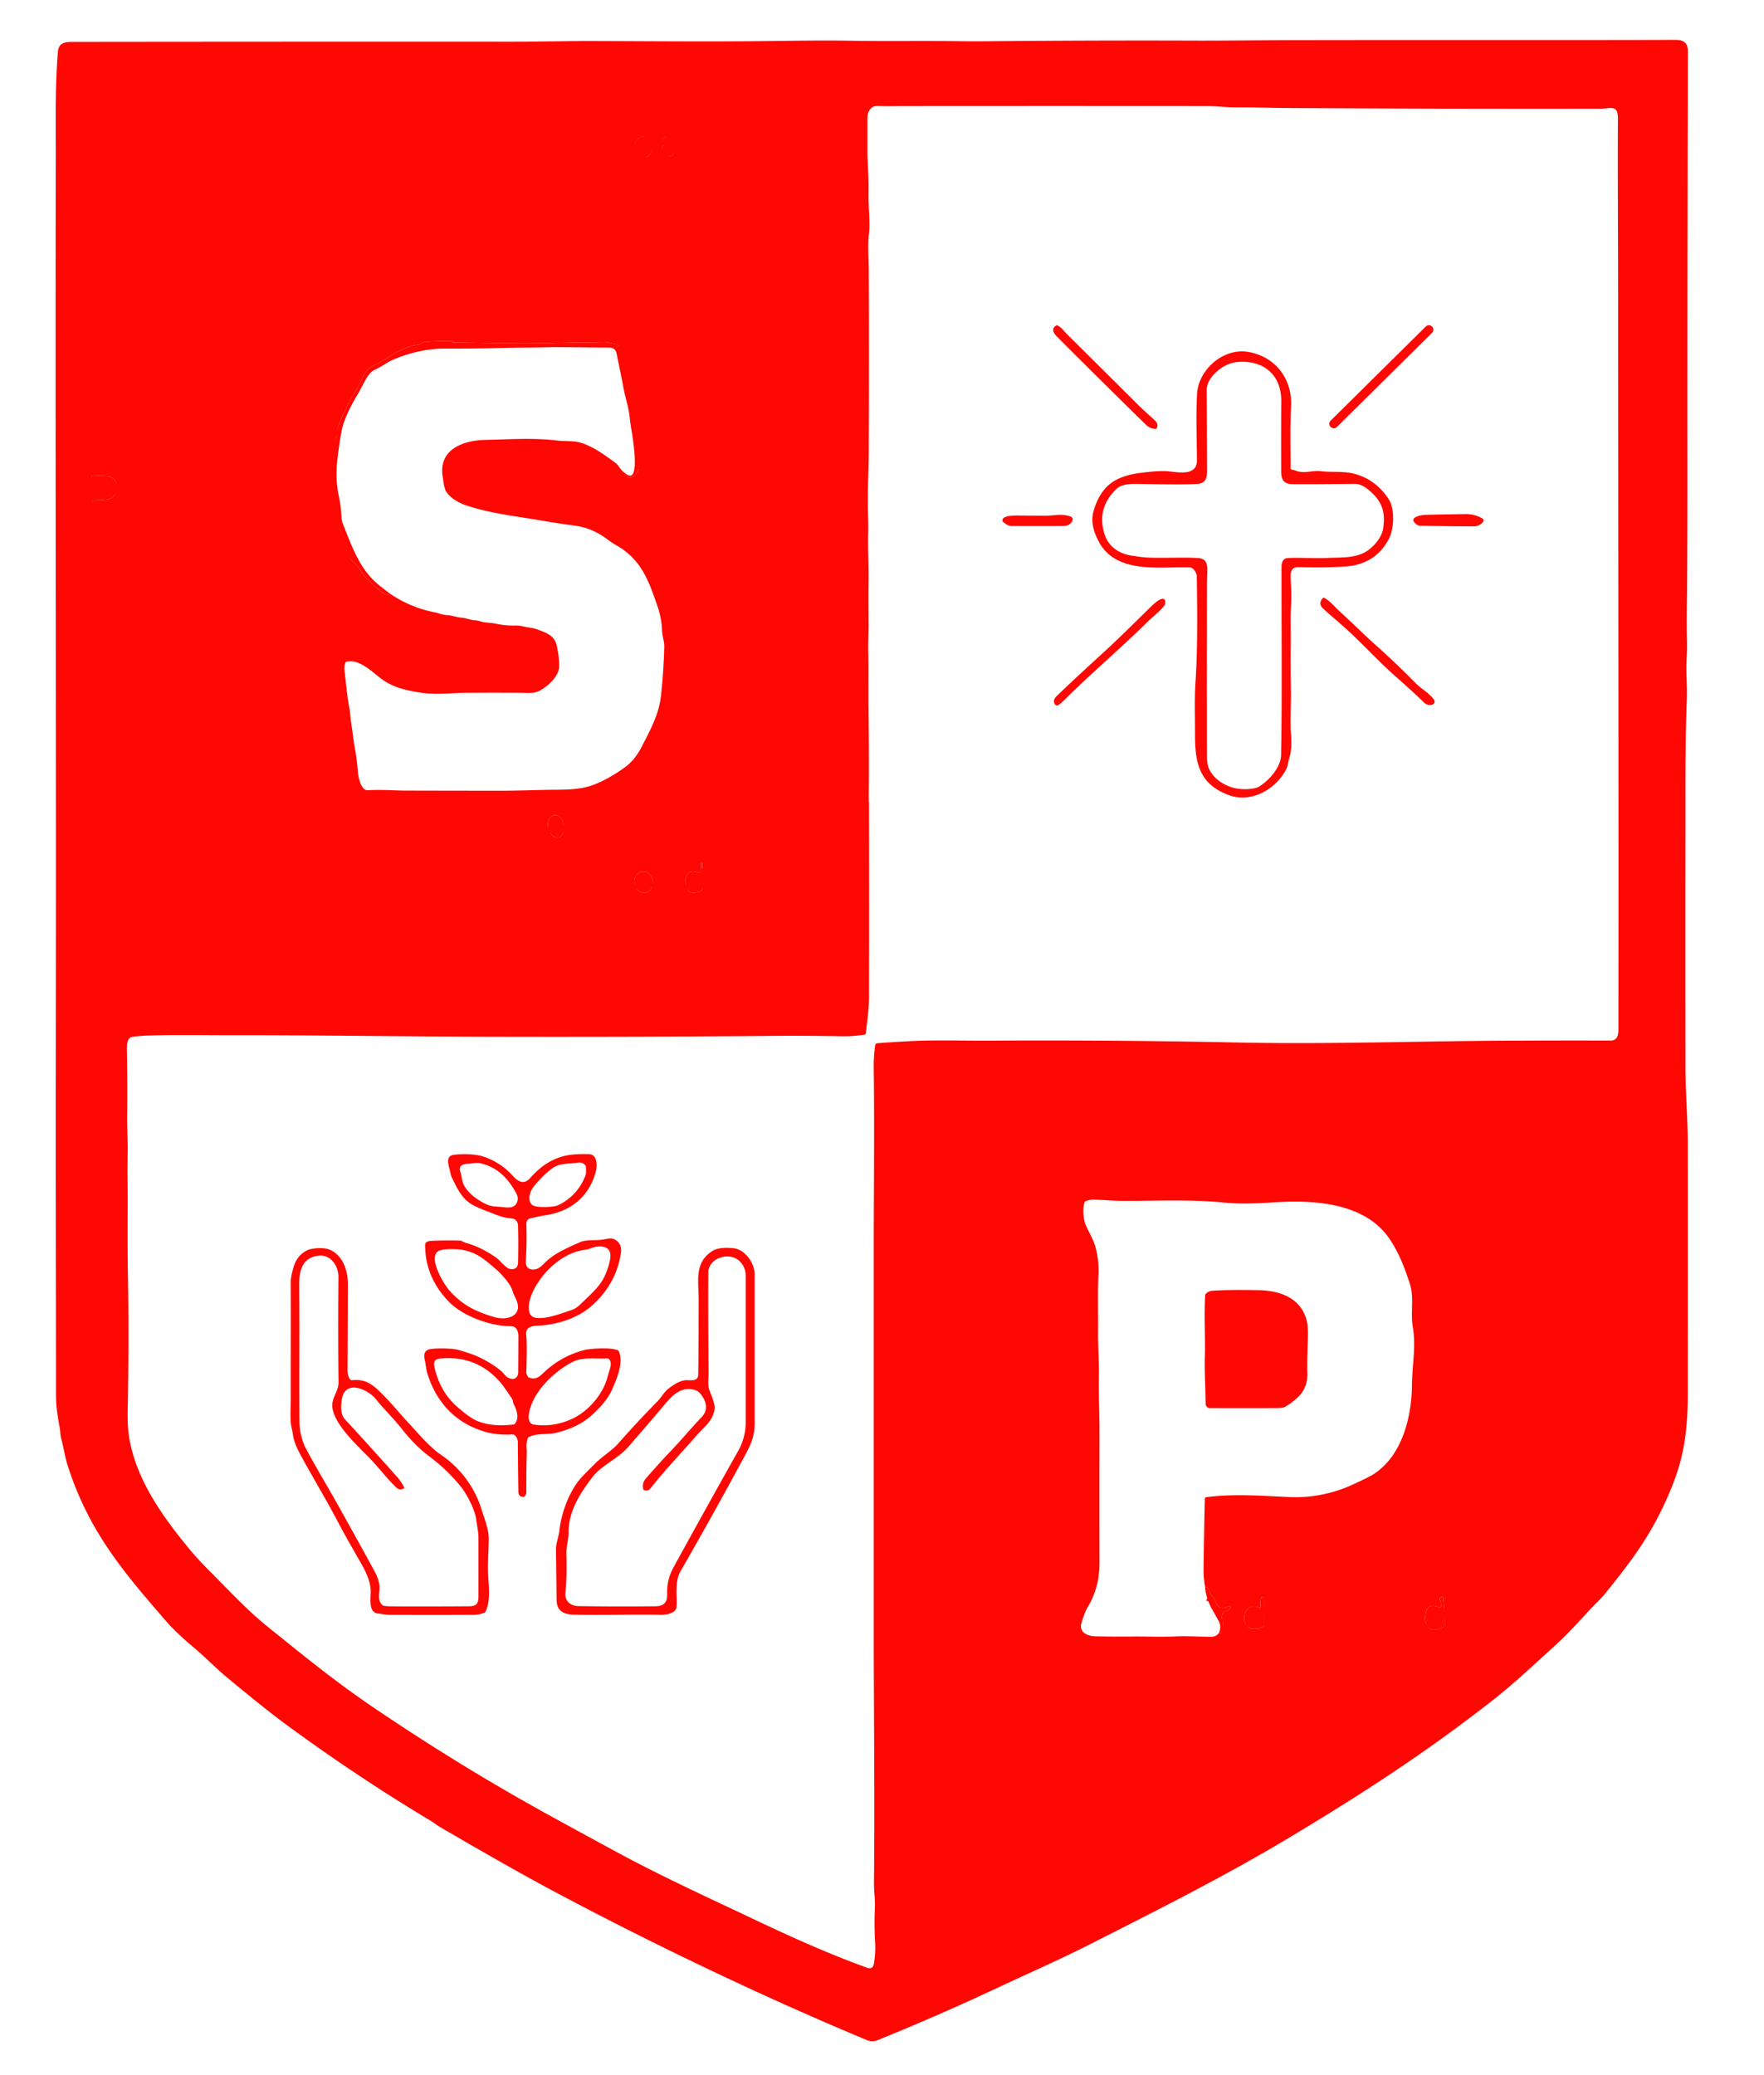 <svg xmlns="http://www.w3.org/2000/svg" width="85" height="100"><path style="fill:none;stroke-width:2;stroke-linecap:butt;stroke-linejoin:miter;stroke:#ff0702;stroke-opacity:1;stroke-miterlimit:4" d="M447.347 62.815a1.775 1.775 0 0 0-.978 1.6l-.367 11.813c0 .246.184.43.428.492 1.712.123 1.1-10.705 1.1-12.12 0-.554.306-1.108.734-1.415a1.72 1.72 0 0 1 1.528-.37c1.772.37 4.217-.369 5.44.493 2.628 1.845 1.405 10.028.794 12.796a.587.587 0 0 0 .245.616c.244.123.489.061.672-.062 1.956-1.6.856-9.536.55-11.874-.611-4.122-7.457-3.384-10.146-1.969M485.915 119.479c3.667-.308 6.417-4.061 6.05-8.368-.366-4.368-3.606-7.629-7.273-7.382-3.667.307-6.418 4.06-6.05 8.428.305 4.307 3.605 7.63 7.273 7.322M499.911 112.157l1.773-1.169c.489-.307.489-.553-.122-.676-.795-.124-1.467.184-1.956.984-4.707 7.629 5.623 11.136 9.412 6.152.184-.246.306-.553.306-.861-.061-2.953-.306-5.845-.795-8.736-.978-5.845-9.657-3.815-9.29-1.908 0 .062.061.185.183.246.123 0 .245 0 .306-.061 8.496-5.291 8.496 5.599 8.557 10.151 0 .308-.122.616-.306.862-3.545 3.937-10.513.676-8.679-4.184.122-.308.306-.615.611-.8M470.818 358.743l2.078 3.076c.183.246.428.431.733.431 11.369.861 8.313-17.227 7.335-23.379-.917-6.09-1.834-12.182-2.629-18.272-1.589-11.505-4.95-23.318-6.6-35.192-.367-2.645-1.773-5.23-2.14-8.06-.428-3.076-1.711-15.257-4.828-15.872-3.24-.739-6.051-1.785-9.413-1.723-14.303.185-28.544.37-42.846.738-23.593.492-47.308-.246-70.962-.492-.306 0-.306-.123-.122-.308l.244-.246c.245-.246.184-.369-.122-.369-7.273-.246-14.547-.123-21.76.492-.305 0-.61.123-.916.308-1.222.984-2.2 1.538-2.873 1.6-12.835 1.292-23.776 11.012-33.922 15.873-5.807 2.83-7.212 5.783-10.085 12.181-1.04 2.4-2.445 5.045-4.279 7.937-4.767 7.506-9.107 16.427-12.957 26.824-.123.37-.123.677-.061 1.046.366 2.338 0 4.553-1.162 6.644a1.71 1.71 0 0 0-.305.985c-.061 6.09-1.712 12.797-2.078 17.719-1.223 14.95-1.529 31.377 2.933 45.835 1.04 3.445 3.118 7.075 4.462 10.766.55 1.538.673 3.692 1.773 5.968 1.222 2.584 2.567 10.767 6.05 13.35 2.751 2.092 4.952 4.8 6.48 7.999.427.86 1.283 1.907 2.506 3.26 5.195 5.476 10.207 9.906 14.974 13.35.245.185.55.247.856.185l3.056-.676M70.595 379.107c8.924.739 18.703 1.046 17.236-11.443-.978-8.306-13.019-6.214-18.764-6.275-.183 0-.367.184-.367.369.184 10.09.306 20.118.367 30.208 0 .43.183.677.611.615a.42.42 0 0 0 .428-.43l-.122-12.49a.56.56 0 0 1 .183-.43c.123-.124.245-.185.428-.124M413.425 623.232c-3.056 12.367 14.18 20.119 11.124 1.108-1.04-6.83-9.474-7.752-11.124-1.108M527.477 662.361c-2.078-.369-4.034-1.292-5.929-.923-5.929 1.17-6.173 11.69-2.2 15.074 1.956 1.6 4.523 1.169 7.212.615 5.44-1.23 3.24-8.613 2.69-12.428-.49-3.26.977-6.03.244-9.536-.061-.308-.306-.492-.611-.43-.673.122-.061 5.66-.734 7.26-.122.245-.427.43-.672.368M486.465 677.62c3.79-.616 6.356-4.615 5.684-9.045-.611-4.43-4.279-7.567-8.068-7.013-3.79.553-6.357 4.614-5.746 9.043.673 4.43 4.279 7.568 8.13 7.014M918.776 1239.759c.489-.308.978-.308 1.406 0 .06.061.183.123.305.061.061 0 .183-.061.245-.184 2.078-3.753 2.261-7.63.489-11.567-.123-.307-.184-.676-.062-.984l.795-2.953c.122-.37.367-.615.734-.738 2.078-.554 5.073-1.415 5.011-3.876.062-.123 0-.247-.122-.37-.122-.061-.244-.123-.367-.123-2.017.185-3.667 1.6-5.44 1.477-2.444-.123-3.85-1.477-4.828-3.814-.55-1.292-2.261-5.415-3.545-5.968a1.33 1.33 0 0 1-.611-.677l-2.14-5.23c-.122-.246-.366-.43-.672-.369-.428.123-.917.062-1.406-.184M949.764 1220.256c-15.83-6.706-16.136 23.686 2.628 14.335.306-.123.55-.43.49-.8l-.062-20.364c-.06-.492-.244-.923-.672-1.17-2.323-1.537-1.467 6.276-1.834 7.691 0 .123-.122.246-.244.308-.061 0-.184.061-.306 0M1086.554 1218.964c0 .369-.122.738-.49.984-.305.185-.672.185-1.038.062-9.719-5.107-12.347 6.583-9.535 13.043 2.567 5.906 8.068 3.753 12.53 2.092a.886.886 0 0 0 .55-.677c1.406-6.276.06-15.32-.49-21.78-.06-.246-.183-.492-.427-.615a.658.658 0 0 0-.672 0c-.856.492-2.262 1.354-1.162 2.461.245.185.367.492.367.8l.367 3.63" transform="scale(.064 .064)"/><path style="stroke:none;fill-rule:nonzero;fill:#ff0702;fill-opacity:1" d="M77.066 77.102c-.714.707-1.332 1.472-2.082 2.148-1.02.922-2.027 1.883-3.109 2.727-3.21 2.503-6.207 4.453-9.785 6.597-3.113 1.864-6.375 3.5-9.61 5.14-1.425.724-2.902 1.368-4.351 2.048a117.18 117.18 0 0 1-5.836 2.55.652.652 0 0 1-.527-.003c-5.121-2.133-10.403-4.676-15.04-7.145-1.347-.719-3.18-1.75-5.492-3.102-.144-.082-.316-.214-.472-.312a89.583 89.583 0 0 1-7.082-4.723c-.586-.433-1.512-1.172-2.774-2.218-.511-.426-.988-.926-1.508-1.364-.617-.515-1.101-.976-1.445-1.379-1.344-1.558-2.672-3.082-3.66-4.968a15.26 15.26 0 0 1-1.063-2.575c-.097-.316-.171-.793-.285-1.214-.039-.153-.039-.332-.062-.47-.094-.526-.184-1.023-.184-1.57 0-5.238-.02-10.476-.011-15.714.027-15.434-.028-29.485 0-43.89.003-1.845-.036-3.544.105-5.188.035-.426.375-.457.687-.457 7.051-.008 14.102-.012 21.153-.008 1.297 0 2.902-.04 3.87-.035 2.778.007 5.56.035 8.337.003 1.43-.015 2.86-.042 4.285-.015 1.57.027 3.316-.004 5.125.02.434.007.86.007 1.277.003 3.336-.031 6.668-.043 10.004-.031 1.602.004 3.207-.02 4.809-.023 6.129-.012 12.258.004 18.387-.012.421-.004.605.156.605.566-.02 7.895-.027 14.547-.023 19.957 0 1.953 0 3.91-.016 5.867-.008.872-.023 1.75-.004 2.625.004.247 0 .512-.016.793-.043.704.036 1.329.008 2-.074 1.833-.066 3.641-.066 5.524-.004 4.062-.004 8.125 0 12.187 0 1.164.105 2.395.11 3.516.003 1.879.003 5.973 0 12.285 0 1.414-.134 2.711-.626 4.043a15.826 15.826 0 0 1-1.746 3.39c-.383.563-.91 1.259-1.586 2.09a4.393 4.393 0 0 1-.3.337zM28.59 3.988a.113.113 0 0 0-.063.102l-.023.75c0 .015.012.027.027.031.11.008.07-.68.07-.77 0-.035.02-.07.047-.09a.11.11 0 0 1 .098-.023c.113.024.27-.023.348.032.168.117.09.636.05.812a.037.037 0 0 0 .016.04.042.042 0 0 0 .043-.005c.125-.101.055-.605.035-.754-.039-.261-.476-.215-.648-.125zm15.207 46.188c1.3-.07 2.61-.02 3.91-.028 3.969-.023 7.938.008 11.906.09 3.086.067 6.313.004 9.867-.054 2.211-.036 4.922-.047 8.137-.04.305 0 .367-.253.367-.519.012-11.945-.011-23.89-.015-35.836 0-2.695-.024-5.5-.008-8.078.004-.695-.383-.473-.836-.473a2006.5 2006.5 0 0 1-15.336-.035c-.648-.004-1.488-.035-2.23-.031-.461.004-.91-.059-1.375-.059-4.868-.004-9.735-.004-14.602 0-.316 0-.86.012-1.293-.004-.34-.015-.488.278-.492.586v1.64c.004.548.07 1.247.055 1.876-.02.684.09 1.531.023 2.039-.074.578-.012 1.266-.012 1.691.016 2.977.012 5.954 0 8.93-.008.871-.07 1.942-.035 2.918.012.352.012.672.008.961-.02.785.027 1.48.02 2.145-.012.75-.008 1.414 0 2.125.003.425-.028.953-.016 1.43.023.968-.004 1.835.012 2.753.02 1.469.023 2.934.011 4.402a.1.1 0 0 0 .008.047c.004.008.004.02.004.032.004 3.12.004 6.246 0 9.37 0 .575-.094 1.15-.152 1.731a.091.091 0 0 1-.075.078c-.336.047-.66.078-1.015.075a125.15 125.15 0 0 0-3.774-.016c-4.68.039-9.359.05-14.039.035-4.535-.02-7.726-.074-11.46-.07-1.407.004-2.805-.028-4.215.015a7.295 7.295 0 0 0-.77.063c-.246.035-.262.375-.262.562.02 1.11.024 2.22.012 3.328-.004.504.035 1.094.027 1.641-.007.5-.011.91-.007 1.23.02 1.606-.016 2.813.02 4.844.038 2.121.03 4.258-.013 6.38-.011.55.016 1.023.086 1.41.367 2.042 1.672 3.831 2.98 5.398.239.285.528.597.864.933.914.91 1.816 1.899 2.824 2.707 1.692 1.36 3.153 2.575 5.207 3.965 2.633 1.778 5.25 3.39 7.864 4.844.57.32 1.796.988 3.68 2.012 2.202 1.195 4.491 2.238 6.757 3.312 1.723.817 3.543 1.637 5.375 2.297.145.05.277.008.309-.144.07-.36.093-.73.07-1.114a14.772 14.772 0 0 1-.008-1.66c.012-.379-.05-.793-.047-1.164.043-3.992-.011-8.527-.011-12.012V60.406c0-2.96.039-5.933 0-8.894a7.044 7.044 0 0 1 .07-1.14.113.113 0 0 1 .105-.099c.5-.039 1.008-.07 1.52-.097zM31.055 7.586c.234-.02.41-.258.386-.531-.023-.278-.23-.485-.464-.47-.235.02-.41.259-.387.536.02.274.23.484.465.465zm.894-.465.113-.074c.032-.02.032-.035-.007-.043-.051-.008-.094.012-.125.062-.301.485.36.707.601.391a.093.093 0 0 0 .02-.055 3.754 3.754 0 0 0-.051-.554c-.063-.371-.617-.243-.594-.121 0 .003.004.011.012.015.008 0 .016 0 .02-.004.542-.336.542.356.546.645 0 .02-.007.039-.02.054-.226.25-.671.043-.554-.265a.1.1 0 0 1 .04-.05zM18.805 28.617a5.758 5.758 0 0 0 2.136.89c.211.04.352.122.579.134.261.015.492.109.757.129.196.015.368.105.578.12.102.005.2.024.29.051.257.082.523.063.77.118.3.066.605.093.91.086.269-.008.507.082.773.113.097.012.199.039.297.074.445.176.82.273.937.805.074.324.11.648.11.98-.005.469-.528.938-.903 1.149-.328.183-.656.117-1.004.117-.836-.004-1.672-.004-2.508 0-.73 0-1.425.11-2.156.008-.777-.11-1.433-.246-2.05-.72-.442-.339-1.04-.937-1.637-.78a.071.071 0 0 0-.043.039.863.863 0 0 0-.04.386c.07.594.118 1.2.231 1.79.055.292.059.585.11.87.054.313.078.645.132.934.082.43.137.86.172 1.293.016.238.145.899.473.879.586-.039 1.316.012 1.746.016 1.574.004 3.148.007 4.719.007.796 0 1.714-.042 2.57-.046.668-.004 1.25-.028 1.781-.215.473-.168.985-.45 1.54-.84.343-.242.628-.586.855-1.035.39-.762.816-1.532.914-2.399.09-.797.144-1.593.164-2.394.008-.258-.094-.508-.106-.774a3.999 3.999 0 0 0-.218-1.18c-.407-1.171-.75-2.238-1.965-2.933a3.503 3.503 0 0 1-.418-.273c-.504-.38-1-.61-1.649-.692-.48-.062-.96-.137-1.441-.219-1.246-.218-2.516-.347-3.723-.742-.336-.113-.781-.34-.984-.668-.117-.195-.133-.484-.172-.722-.219-1.317.996-1.754 2.043-1.774 1.098-.02 2.285-.113 3.484.031.368.043.774.004 1.098.098.605.172 1.184.602 1.688.969.187.14.238.344.445.48l.133.196c.011.015.027.027.047.027.726.055.53-1.094.468-1.484-.058-.387-.117-.774-.168-1.16-.101-.731-.316-1.481-.422-2.235-.023-.168-.113-.332-.136-.512-.028-.195-.11-.968-.309-1.007-.207-.047-.387-.114-.601-.11-.915.012-1.825.024-2.739.047-1.508.031-3.023-.016-4.535-.031-.02 0-.02-.008-.008-.02l.016-.015c.016-.016.012-.024-.008-.024-.465-.015-.93-.008-1.39.031-.02 0-.04.008-.06.02-.077.063-.14.098-.183.102-.82.082-1.52.699-2.168 1.007-.37.18-.46.368-.644.774-.067.152-.156.32-.274.504a8.988 8.988 0 0 0-.828 1.703.128.128 0 0 0-.004.066c.024.149 0 .29-.074.422a.108.108 0 0 0-.02.063c-.003.386-.109.812-.132 1.125-.078.949-.098 1.992.187 2.91.067.219.2.449.285.683.036.098.043.235.114.38.078.163.164.683.386.847.176.133.317.305.415.508.027.054.082.12.16.207.332.347.652.629.957.847.015.012.035.016.054.012zM4.512 24.07c.57.047 1.195.067 1.101-.726-.062-.528-.832-.395-1.199-.399a.025.025 0 0 0-.023.024c.011.64.02 1.277.023 1.918 0 .027.012.043.04.039a.027.027 0 0 0 .026-.028l-.007-.793c0-.011.004-.02.011-.027.008-.008.016-.012.028-.008zm21.91 15.5c-.195.785.906 1.278.71.07-.066-.433-.605-.492-.71-.07zm7.289 2.485c-.133-.024-.258-.082-.379-.059-.379.074-.395.742-.14.957.124.102.288.074.46.04.348-.079.207-.548.172-.79-.031-.207.063-.383.016-.605-.004-.02-.02-.032-.04-.028-.042.008-.003.36-.046.461-.008.016-.027.028-.043.024zm-2.621.968c.242-.039.406-.293.363-.574-.039-.281-.273-.48-.515-.445-.243.035-.407.293-.368.574.043.281.274.48.52.445zm27.629 35.692c.031-.02.062-.02.09 0 .004.004.011.008.02.004.003 0 .01-.004.015-.012a.777.777 0 0 0 .031-.734.087.087 0 0 1-.004-.063l.05-.187a.07.07 0 0 1 .048-.047c.133-.035.324-.09.32-.246.004-.008 0-.016-.008-.024a.056.056 0 0 0-.023-.008c-.13.012-.235.102-.348.094-.156-.008-.246-.094-.308-.242-.036-.082-.145-.344-.227-.379a.085.085 0 0 1-.04-.043l-.136-.332c-.008-.016-.023-.027-.043-.023a.124.124 0 0 1-.09-.012 4.77 4.77 0 0 1-.07-.809c.012-1.129.031-2.273.059-3.433 0-.035.027-.067.066-.07 1.356-.176 2.707-.063 4.078-.004a6.545 6.545 0 0 0 2.969-.598c.504-.23.832-.39.988-.488 1.399-.871 1.867-2.77 1.88-4.297.003-.942.206-1.864.042-2.809-.121-.691.074-1.441-.148-2.105-.246-.743-.489-1.414-.953-2.114-1.11-1.687-3.399-1.898-5.235-1.812-.933.047-1.781.125-2.785.027-1.547-.152-3.168-.082-4.723-.078-.484.004-.984-.043-1.476-.062-.153-.008-.301.02-.446.074a.085.085 0 0 0-.042.039c-.118.27-.075.851.054 1.129.16.351.371.703.465 1.054.121.45.164.903.14 1.368-.05.894-.007 1.789-.019 2.687-.008.75.055 1.434.043 2.082-.02.942.031 1.957.027 2.82-.003 2.083-.003 4.16 0 6.239 0 .777-.167 1.48-.57 2.148-.094.156-.191.403-.293.739-.148.492.301.66.688.667.62.012 1.242.016 1.867.008.562-.004 1.316.028 1.98-.004.606-.027 1.22.024 1.746.016a.426.426 0 0 0 .32-.16zm1.98-1.238c-1.011-.426-1.031 1.503.168.91.02-.008.035-.028.031-.051l-.003-1.293c-.004-.031-.016-.059-.043-.074-.149-.098-.094.398-.118.488 0 .008-.007.016-.015.02-.004 0-.012.003-.02 0zm8.742-.082a.071.071 0 0 1-.03.062.078.078 0 0 1-.067.004c-.621-.324-.79.418-.61.828.164.375.516.238.801.133a.056.056 0 0 0 .035-.043c.09-.399.004-.973-.03-1.383-.005-.016-.013-.031-.028-.039a.042.042 0 0 0-.043 0c-.055.031-.145.086-.074.156a.063.063 0 0 1 .023.051zm0 0"/><path style="stroke:none;fill-rule:nonzero;fill:#ff0702;fill-opacity:1" d="M28.59 3.988c.172-.09.61-.136.648.125.02.149.09.653-.035.754a.042.042 0 0 1-.043.004.037.037 0 0 1-.015-.039c.039-.176.117-.695-.051-.812-.078-.055-.235-.008-.348-.032a.11.11 0 0 0-.098.024.115.115 0 0 0-.046.09c0 .09.039.777-.07.77-.016-.005-.028-.017-.028-.032l.023-.75c0-.043.024-.082.063-.102zM31.055 7.586c.234-.02.41-.258.386-.531-.023-.278-.23-.485-.464-.47-.235.02-.41.259-.387.536.02.274.23.484.465.465zM31.91 7.172c-.117.308.328.516.555.266a.093.093 0 0 0 .02-.055c-.005-.29-.005-.98-.547-.645-.004.004-.012.004-.02.004-.008-.004-.012-.012-.012-.015-.023-.122.532-.25.594.12.031.184.047.368.05.555 0 .02-.007.04-.019.055-.242.316-.902.094-.601-.39.03-.051.074-.07.125-.063.039.008.039.023.008.043l-.114.074a.1.1 0 0 0-.039.05zM55.2 20.45a490.01 490.01 0 0 1-4.294-4.255c-.16-.164-.246-.367-.011-.511.015-.008.039-.012.054-.004.203.097.301.261.426.383a2989.86 2989.86 0 0 1 3.523 3.503c.247.243.559.508.77.715.113.11.137.227.062.36a.054.054 0 0 1-.046.027.675.675 0 0 1-.485-.219zM64.117 20.273l4.586-4.539a.215.215 0 0 1 .3 0l.005.004a.21.21 0 0 1 0 .297l-4.586 4.54a.208.208 0 0 1-.3 0h-.005a.215.215 0 0 1 0-.302zM30.09 22.777c.035.028.074.055.113.082.684.477.258-1.93.23-2.093-.038-.227-.07-.45-.093-.676-.063-.535-.211-.922-.297-1.39-.113-.637-.223-1.11-.332-1.665-.04-.191-.16-.285-.36-.285-1.18 0-3.03-.05-4.726.004a84.83 84.83 0 0 1-3.152.043c-1.125-.008-2.227.336-3.196.851-.312.165-.496.352-.675.676-.387.7-.91 1.551-1.094 2.235-.07.261-.153.773-.246 1.535-.067.57-.07 1.168.054 1.765.075.348.122.696.137 1.051.008.125.031.242.074.352.442 1.09.809 2.203 1.758 2.953.172.137.344.27.52.402l-.196.043c-.02.004-.039 0-.054-.012a6.94 6.94 0 0 1-.957-.847 1.062 1.062 0 0 1-.16-.207 1.383 1.383 0 0 0-.415-.508c-.222-.164-.308-.684-.386-.848-.07-.144-.078-.281-.114-.379-.085-.234-.218-.464-.285-.683-.285-.918-.265-1.961-.187-2.91.023-.313.129-.739.133-1.125 0-.024.007-.047.02-.063.073-.133.097-.273.073-.422a.128.128 0 0 1 .004-.066c.246-.66.524-1.227.828-1.703.118-.184.207-.352.274-.504.183-.406.273-.594.644-.774.649-.308 1.348-.925 2.168-1.007.043-.004.106-.04.184-.102.02-.012.039-.02.058-.02.461-.039.926-.046 1.391-.03.02 0 .024.007.008.023l-.016.015c-.011.012-.011.02.008.02 1.512.015 3.027.062 4.535.031.914-.023 1.825-.035 2.739-.047.214-.004.394.063.601.11.2.039.281.812.309 1.007.023.18.113.344.136.512.106.754.32 1.504.422 2.234.051.387.11.774.168 1.16.063.391.258 1.54-.468 1.485-.02 0-.036-.012-.047-.027zm0 0"/><path style="stroke:none;fill-rule:nonzero;fill:#ff0702;fill-opacity:1" d="M57.344 27.344c-1.364-.059-3.57.367-4.407-1.262-.253-.488-.394-.965-.23-1.5.36-1.16 1-1.617 2.188-1.785.636-.086 1.113-.113 1.425-.082.54.058 1.36.21 1.356-.54-.008-1.05-.051-2.124.004-3.175.058-1.184 1.27-2.25 2.472-2.04 1.309.227 2.121 1.302 2.059 2.606-.05 1-.027 2.008-.02 3.008 0 .02.012.04.028.047.062.027.129.027.187.05.43.177.82-.015 1.242.036.543.066 1.11-.016 1.63.129.687.187 1.234.598 1.64 1.223.293.449.258 1.414.02 1.882-.438.86-1.16 1.297-2.13 1.36-.66.043-1.402.05-2.222.027-.32-.012-.414.203-.398.492.023.453.054.86.023 1.34-.043.602-.008 1.317-.016 1.797-.011.762-.008 1.52.008 2.281.016.664-.05 1.473 0 2.094.04.477.04.8-.086 1.23-.05.176-.05.325-.133.489-.472.96-1.672 1.664-2.746 1.273-1.425-.511-1.66-1.508-1.656-2.941.004-.813-.031-1.64.02-2.45.113-1.71.093-3.456.066-5.175 0-.13-.156-.406-.324-.414zm-4.125-1.614c.18.594.695.954 1.297 1.043.308.047.601.094.918.102.89.02 1.566-.023 2.273.016.484.023.48.355.465.77-.008.241-.012.405-.012.491-.004 2.754-.004 5.512 0 8.266 0 .266.028.465.086.602.211.5.723.828 1.234.957.301.074.93.093 1.208-.082.476-.301 1.03-.918 1.042-1.512.055-2.996.016-6.051.02-9.078 0-.188.078-.399.277-.41.504-.036 1.29.023 1.953-.008.618-.032 1.333.027 1.88-.328.359-.235.734-.68.792-1.11.098-.719-.02-1.207-.558-1.71-.266-.247-.504-.427-.86-.423-1.27.016-2.246.02-2.937.016-.48-.008-.563-.238-.563-.68-.004-1.105-.004-2.215.004-3.32.008-.684-.254-1.32-.867-1.66-.437-.246-1.11-.309-1.586-.156-.465.144-1.14.695-1.137 1.265.008 1.235.012 2.469.016 3.703 0 .43.027.797-.469.836-.375.028-1.242.028-2.593.004-.41-.004-1.004-.054-1.305.235-.64.617-.836 1.34-.578 2.171zM4.473 24.105l.007.793a.027.027 0 0 1-.027.028c-.027.004-.039-.012-.039-.04a156.98 156.98 0 0 0-.023-1.917c0-.012.011-.024.023-.024.367.004 1.137-.129 1.2.399.093.793-.532.773-1.102.726-.012-.004-.02 0-.028.008a.035.035 0 0 0-.011.027zM68.219 25.242c-.38-.32.281-.426.441-.43.653-.019 1.305-.03 1.961-.039.285-.003.555.067.809.211a.118.118 0 0 1 .054.075c.004.03 0 .062-.02.086a.544.544 0 0 1-.46.218c-.863 0-1.727-.011-2.586-.027-.063-.004-.125-.035-.2-.094zM48.344 25.156a.111.111 0 0 1-.035-.125c.066-.195.586-.191.855-.187.41.004.82.008 1.234.008.395 0 .739-.11 1.164.03.258.087.067.348-.097.423a.618.618 0 0 1-.246.043c-.813.004-1.625.004-2.442 0-.195 0-.293-.078-.433-.192zm0 0"/><path style="stroke:none;fill-rule:nonzero;fill:#ff0702;fill-opacity:1" d="M64.625 30.09c-.29-.254-.586-.5-.867-.762-.176-.164-.18-.336-.008-.512a.047.047 0 0 1 .059-.007c.304.171.546.472.734.644.594.54 1.156 1.106 1.754 1.64a40.996 40.996 0 0 1 1.933 1.845c.254.257.57.417.82.714.266.309-.21.422-.421.215-.664-.66-1.43-1.289-2.02-1.86-.656-.636-1.293-1.316-1.984-1.917zM51.27 33.746c-.09.09-.18.168-.27.23a.145.145 0 0 1-.09.02.128.128 0 0 1-.074-.05c-.11-.176-.027-.301.113-.434.653-.625 1.317-1.242 1.985-1.852.886-.8 1.718-1.633 2.562-2.46.094-.095.691-.65.652-.118-.015.18-.648.68-.804.836-1.305 1.297-2.75 2.512-4.074 3.828zM27.133 39.64c.195 1.208-.906.715-.711-.07.105-.422.644-.363.71.07zM33.754 42.031c.043-.101.004-.453.047-.46.02-.005.035.007.039.027.047.222-.047.398-.016.605.035.242.176.711-.172.79-.172.034-.336.062-.46-.04-.255-.215-.239-.883.14-.957.121-.023.246.035.379.059.016.004.035-.008.043-.024zM31.09 43.023c.242-.039.406-.293.363-.574-.039-.281-.273-.48-.515-.445-.243.035-.407.293-.368.574.043.281.274.48.52.445zM24.953 69.488c0-.136-.11-.383-.277-.363a4.015 4.015 0 0 1-1.13-.082c-1.519-.379-2.507-1.402-2.96-2.879-.055-.18-.066-.406-.117-.617-.063-.266-.032-.496.3-.54.29-.034.626-.034 1.008-.007.305.027.594.137.887.234.477.153 1.117.52 1.496.844.145.125.219.317.477.367.203.04.332-.12.332-.304.004-.579.008-1.153.008-1.727 0-.234-.063-.504-.356-.504-.996.004-2.332-.496-2.996-1.183-.762-.793-1.145-1.704-1.14-2.743 0-.136.16-.18.285-.187.472-.02.949-.024 1.421-.012.02 0 .04.008.059.02.05.035.137.07.258.105.469.137.937.371 1.406.7.176.12.457.495.633.535.226.054.406-.032.414-.282a34.15 34.15 0 0 0 0-1.789c-.004-.219-.125-.351-.34-.363-.371-.016-.754-.188-1.094-.32a7.59 7.59 0 0 1-.683-.29c-.586-.308-.77-.761-1.051-1.308a1.193 1.193 0 0 1-.094-.29c-.043-.26-.289-.784.156-.85.325-.051 1.008-.055 1.399.07.566.18 1.05.492 1.453.937.25.278.531.445.824.125.446-.492.86-.824 1.477-1.027.414-.14.898-.149 1.351-.14.434.003.43.55.348.85-.32 1.18-1.168 1.887-2.375 2.087a7.66 7.66 0 0 0-.797.164c-.144.039-.18.176-.172.316.02.48.012 1.063-.023 1.742-.012.23.074.36.262.395.25.043.437-.102.609-.277.453-.47 1.031-.72 1.723-1.028.336-.152.8-.066 1.183-.144.18-.035.363-.082.531.02.223.136.313.347.27.64-.148 1.012-.648 1.879-1.41 2.547-.64.562-1.492.843-2.332.937-.313.031-.871-.035-.82.45.035.32.035.921.003 1.812-.004.031.02.101.07.207a.085.085 0 0 0 .044.039c.289.125.472.02.695-.2.559-.538 1.21-.91 1.96-1.109.325-.09 1.356-.144 1.65.008.019.008.03.024.042.043.239.543-.101 1.324-.324 1.84-.203.465-.613.914-.992 1.25-.496.441-1.094.695-1.73.844-.426.101-.903-.004-1.297.203a.071.071 0 0 0-.04.043c-.109.258-.046.52-.054.723-.02.632-.024 1.265-.02 1.898.004.047-.027.11-.082.187a.067.067 0 0 1-.05.028c-.16 0-.254-.074-.254-.246-.012-.801-.02-1.602-.024-2.399zM22.34 57.082c.219.445.726.793 1.164.98.234.098.48.075.738.11.34.043.64.027.703-.352a.49.49 0 0 0-.066-.308c-.383-.719-.899-1.254-1.707-1.45-.215-.05-.438.008-.66.024-.274.02-.422.117-.32.41.054.164.062.41.148.586zm3.351 1.012c.196.11.997.086 1.204-.016a2.57 2.57 0 0 0 1.32-1.445c.027-.067.031-.203.015-.41a.08.08 0 0 0-.023-.059.356.356 0 0 0-.355-.137c-.426.067-.887.008-1.247.278-.3.222-.605.523-.906.902-.176.219-.316.711-.008.887zm2.305 4.734c.426-.422.871-.789 1.11-1.27.136-.269.269-.656.304-.956.07-.622-.574-.598-.95-.446-.097.04-.194.063-.284.074-1.113.141-2.106 1.13-2.531 2.086-.145.32-.368 1.145.214 1.196.493.047 1.078-.18 1.688-.383.148-.05.3-.152.45-.3zm-6.3-.59c.636.684 1.226.961 2.109 1.23.648.196 1.472-.062 1.027-.929a1.958 1.958 0 0 1-.133-.328c-.101-.34-.508-.79-.773-1.023-.61-.532-1.008-.88-1.785-.977-.145-.02-.871-.055-1.055.102-.438.37.32 1.613.61 1.925zm.413 5.625c.29.239.578.492.938.633.562.215 1.11.211 1.7.152.019 0 .038-.007.054-.027.234-.27.11-.644-.047-.953-.05-.094-.02-.164-.082-.262-.27-.406-.461-.676-.574-.804-.743-.852-1.684-1.23-2.817-1.141-.277.023-.414.09-.351.394.175.832.57 1.504 1.18 2.008zm7.16-2.402c-.578.035-1.187-.086-1.69.176-.884.457-1.958 1.468-2.099 2.543-.023.191.012.433.227.468.656.098 1.29 0 1.898-.293.774-.37 1.48-1.203 1.68-2.043.055-.234.274-.652.04-.832a.093.093 0 0 0-.055-.02zM27.64 77.809c-.488-.012-.816-.18-.82-.72-.008-.816-.02-1.636-.03-2.452 0-.258.136-.598.167-.895.094-.867.5-1.965 1.121-2.61.219-.226.438-.448.664-.667.301-.293.758-.574 1.04-.895a51.875 51.875 0 0 1 1.894-2.035c.191-.195.32-.453.535-.617.234-.18.539-.39.844-.406.238-.008.586.078.59-.282.015-1.195.02-2.394.02-3.59 0-.925-.22-1.804.675-2.363.273-.168.7-.156 1.008-.125.55.051 1.02.735 1.015 1.254v7.168c.004.625-.172 1.016-.468 1.567a236.501 236.501 0 0 1-3.11 5.59c-.289.503-.144 1.269-.187 1.714-.032.32-.532.38-.785.371-1.391-.03-2.657.028-4.172-.007zm3.364-6.032a.53.53 0 0 1 .117-.527 34.77 34.77 0 0 1 1.223-1.348c.5-.523.965-1.086 1.465-1.613.351-.363.218-.793-.067-1.133a.536.536 0 0 0-.289-.183c-.64-.164-1.05.261-1.422.707-.586.691-1.176 1.379-1.773 2.062-.492.563-1.274.867-1.715 1.445-.594.778-1.148 1.645-1.145 2.637.004.371-.12.719-.105 1.098.023.64.008 1.25-.047 1.824-.043.418.246.649.645.652 1.226.02 2.457.02 3.683.008.41-.004.582-.18.574-.57-.011-.508.07-.879.329-1.348a604.66 604.66 0 0 1 3.12-5.617 2.86 2.86 0 0 0 .337-1.371v-7.016c0-.433-.274-.847-.727-.922-.496-.082-1.074.215-1.078.782-.008 1.593 0 3.187.016 4.781.003.297-.063.582.039.875.093.258.293.66.246.934-.098.558-.512.84-.875 1.254-.746.851-1.524 1.664-2.227 2.554-.066.082-.16.11-.281.074a.071.071 0 0 1-.043-.039zM19.688 68.574c.484.52.992 1.14 1.57 1.54a4.93 4.93 0 0 1 1.953 2.652c.137.425.348.953.34 1.406-.008.629-.063 1.234-.02 1.883.035.488.094 1.183-.148 1.625-.012.02-.028.035-.047.039-.168.066-.34.097-.516.097-1.351.008-2.699.008-4.05 0-.192 0-.375-.039-.563-.062-.437-.05-.352-.645-.344-1.055.008-.398-.18-.847-.398-1.242-.38-.68-.781-1.352-1.14-2.039-.56-1.066-1.24-2.203-1.75-3.137-.169-.308-.403-.726-.454-1.11-.027-.23-.101-.44-.113-.66-.02-.343 0-.792.004-1.027 0-1.921.004-3.847 0-5.77 0-.128.047-.347.136-.663.114-.375.332-.645.665-.805.218-.105.765-.133 1.003-.05.688.238.95 1.027.946 1.683-.004 1.398-.008 2.797-.016 4.2 0 .14.04.253.106.37a.11.11 0 0 0 .117.063c.539-.055.867.113 1.27.492.527.492 1.058 1.16 1.448 1.57zm-.223 3.145c-.125.082-.238.078-.344-.016-.476-.437-.887-1.008-1.34-1.465-.718-.722-1.785-1.734-1.77-2.539.009-.375.305-.691.302-1.082-.02-1.691-.02-3.383-.004-5.074.003-.535-.375-1.113-.98-1.031-.79.105-.919.761-.911 1.43.02 2.183-.004 4.367.012 6.55 0 .457.105.914.304 1.297.442.844 1.094 1.918 1.606 2.84a298.895 298.895 0 0 1 1.715 3.105c.11.204.183.403.218.594.067.352-.144.738.157 1.027a.103.103 0 0 0 .058.028c.114.02.27.027.461.027 1.215.008 2.43.004 3.649-.004.351 0 .457-.125.457-.476v-2.82c0-.313-.075-.606-.114-.919-.062-.453-.453-1.207-.742-1.558a8.344 8.344 0 0 0-1.504-1.442c-.554-.418-.957-.859-1.37-1.379-.395-.496-.833-.91-1.22-1.394-.375-.469-1.488-.973-1.636.027-.043.282-.067.715.144.942.86.93 1.703 1.867 2.543 2.808.13.149.227.313.32.477a.037.037 0 0 1-.011.047zM58.203 67.832a.218.218 0 0 1-.11-.195c-.003-.742-.058-1.496-.038-2.219.027-.992-.04-1.992.015-2.992 0-.02.008-.04.02-.059a.477.477 0 0 1 .34-.168c.726-.047 1.445-.035 2.172-.027 1.046.012 2.066.355 2.359 1.45.05.19.07.476.059.855-.016.57-.04 1.144-.024 1.714.02.79-.434 1.207-1.05 1.59-.11.067-.29.074-.419.074-1.074.004-2.152.004-3.23 0a.208.208 0 0 1-.094-.023zM58.066 76.46c.032.017.063.02.09.013.02-.004.035.007.043.023l.137.332c.008.02.023.035.039.043.082.035.191.297.227.379.062.148.152.234.308.242.113.008.219-.082.348-.094.008 0 .015.004.023.008.008.008.012.016.008.024.004.156-.187.21-.32.246a.07.07 0 0 0-.047.047l-.05.187a.087.087 0 0 0 .003.063.777.777 0 0 1-.031.734c-.004.008-.012.012-.016.012-.008.004-.016 0-.02-.004-.027-.02-.058-.02-.09 0a.619.619 0 0 0 0-.606c-.34-.613-.616-1.035-.652-1.648zM60.734 77.457c.024-.09-.03-.586.118-.488.027.015.039.043.043.074l.003 1.293c.004.023-.011.043-.03.05-1.2.594-1.18-1.335-.169-.91.008.004.016 0 .02 0 .008-.003.015-.011.015-.019zM69.441 77.395l-.023-.23c0-.02-.008-.04-.023-.052-.07-.07.02-.125.074-.156a.042.042 0 0 1 .043 0c.015.008.023.023.027.04.035.41.121.983.031 1.382a.056.056 0 0 1-.035.043c-.285.105-.637.242-.8-.133-.18-.41-.012-1.152.609-.828a.078.078 0 0 0 .066-.004.071.071 0 0 0 .031-.062zm0 0"/></svg>